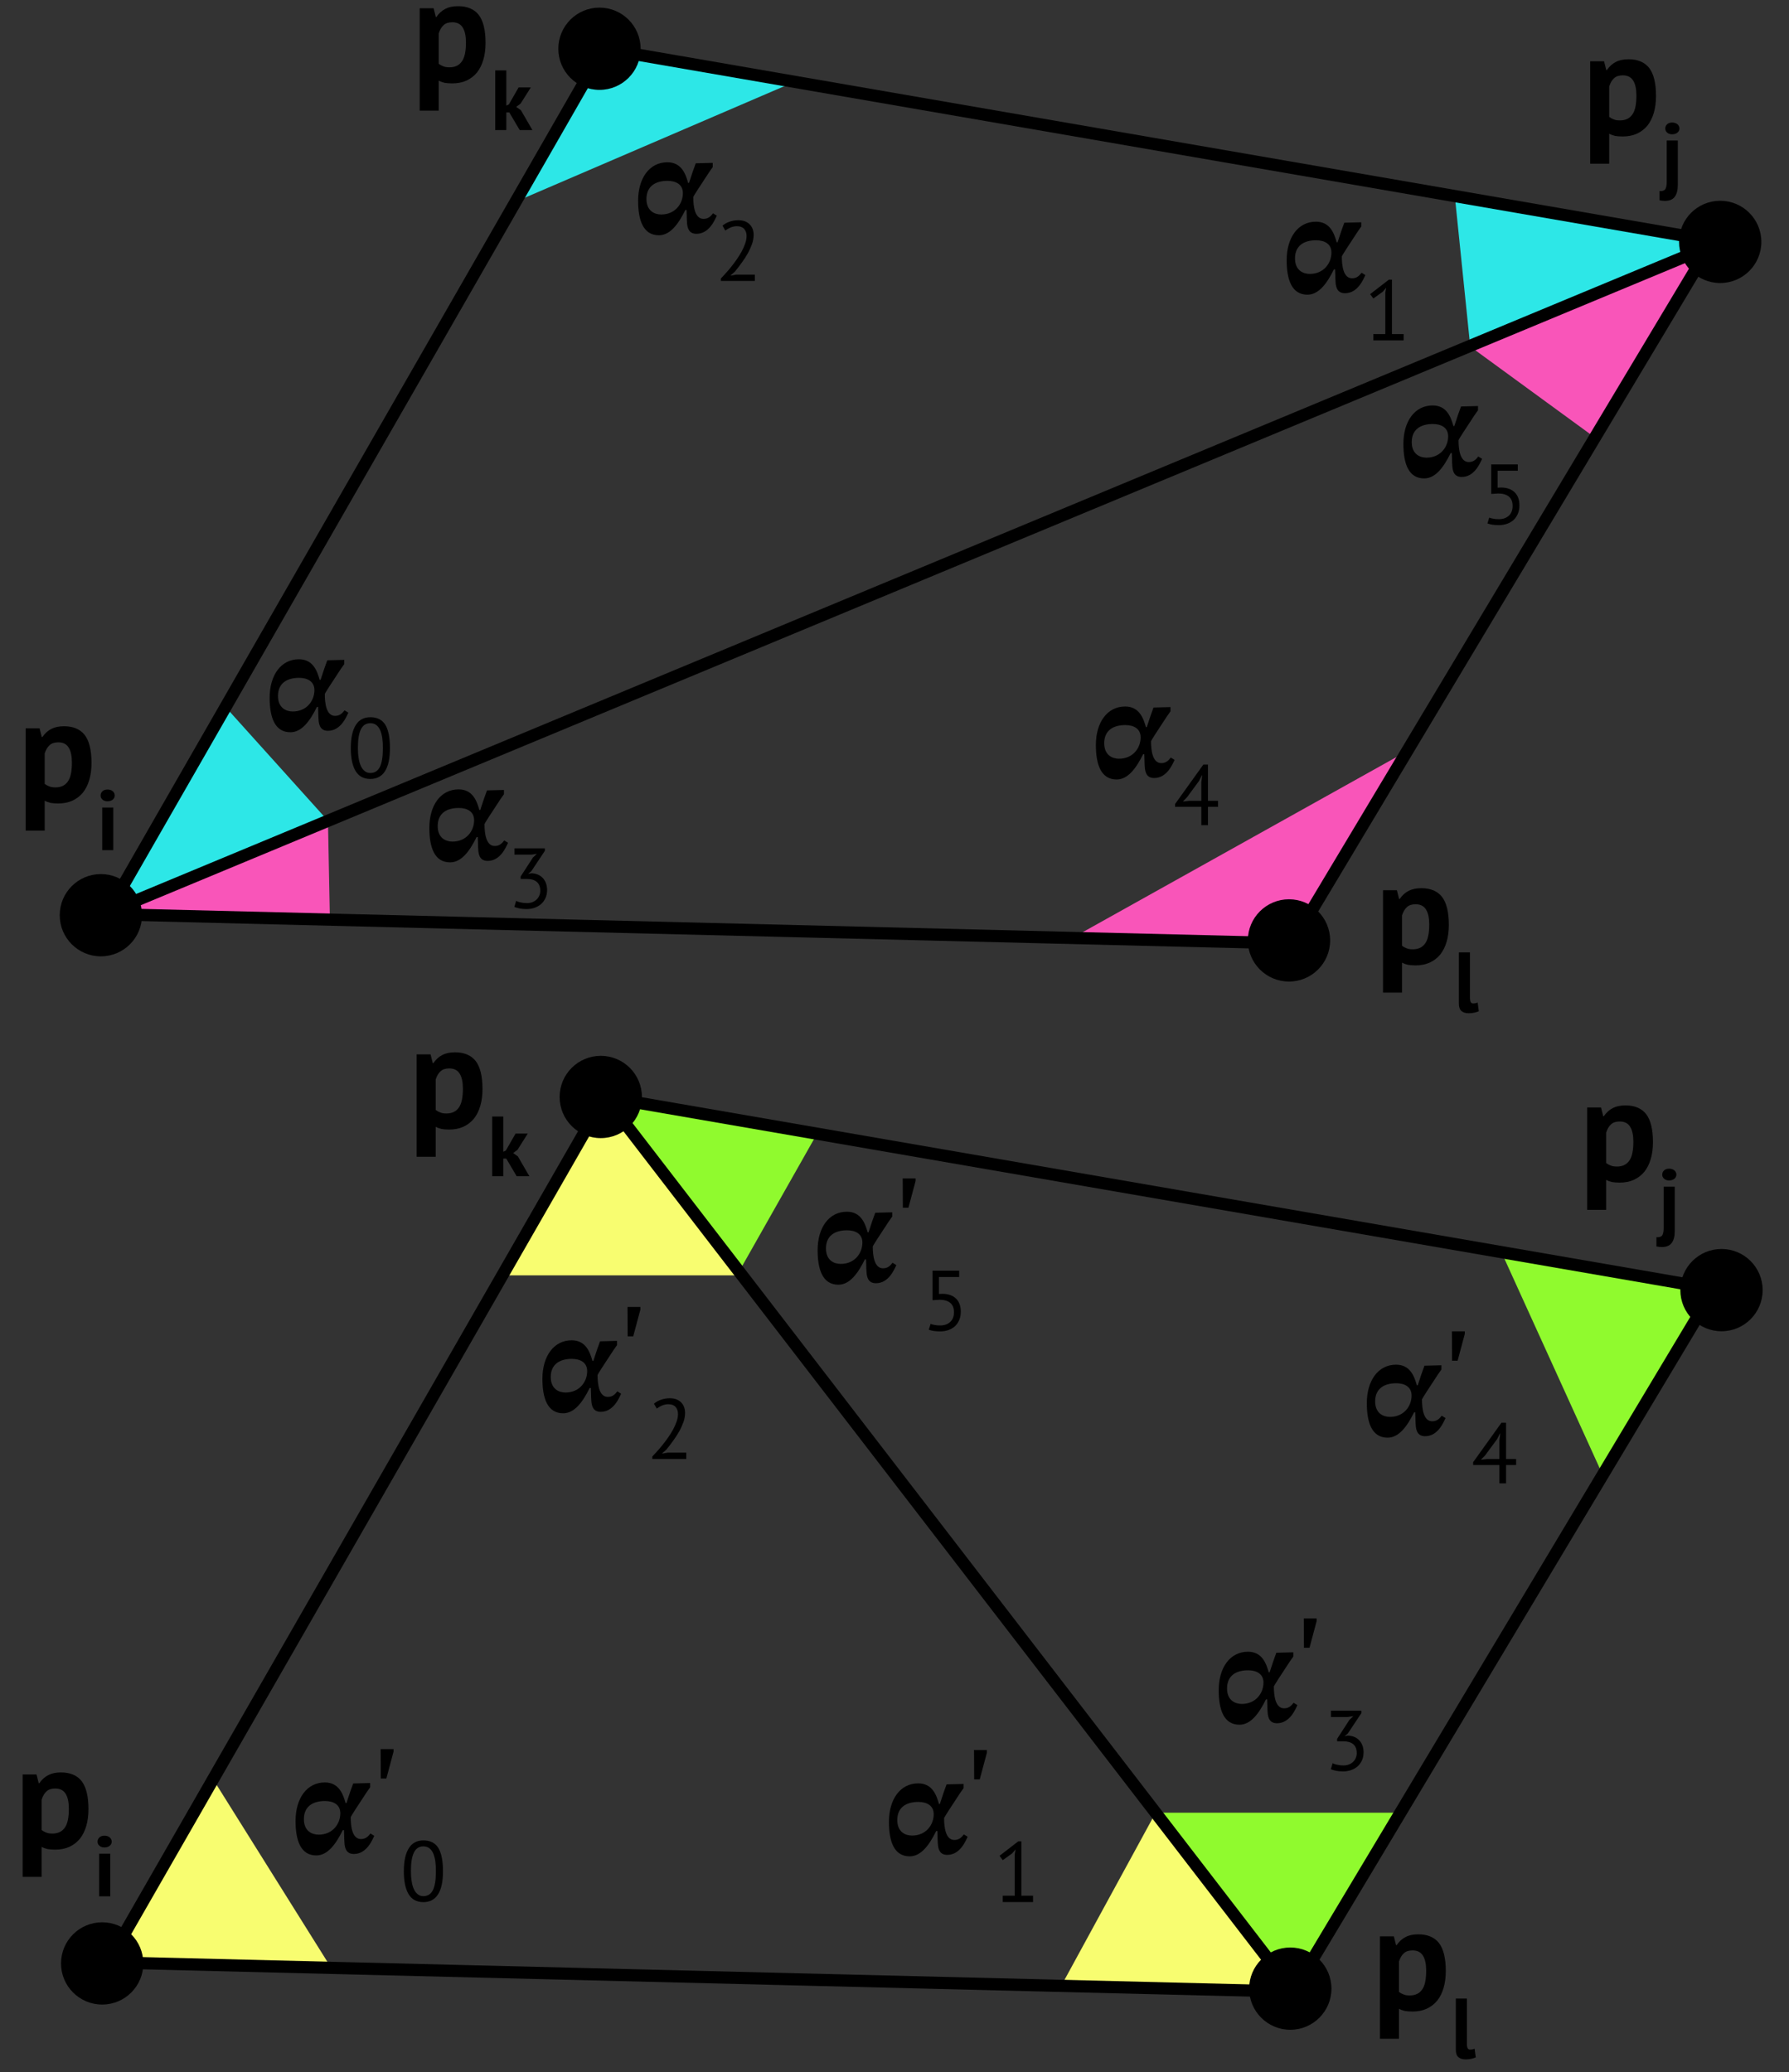 <?xml version="1.0" encoding="UTF-8" standalone="no"?>
<!DOCTYPE svg PUBLIC "-//W3C//DTD SVG 1.1//EN" "http://www.w3.org/Graphics/SVG/1.1/DTD/svg11.dtd">
<svg width="100%" height="100%" viewBox="0 0 587 680" version="1.1" xmlns="http://www.w3.org/2000/svg" xmlns:xlink="http://www.w3.org/1999/xlink" xml:space="preserve" xmlns:serif="http://www.serif.com/" style="fill-rule:evenodd;clip-rule:evenodd;stroke-miterlimit:10;">
    <rect x="0" y="0" width="587" height="680" fill="#333333" stroke="none"/>
    <rect id="Artboard9" x="-162" y="-175" width="2618" height="2846" style="fill:none;"/>
    <path d="M351.84,307.82L461.709,246.49L423.92,309.599L351.84,307.82Z" style="fill:rgb(249,85,185);"/>
    <path d="M562,79L482.204,113.579L523.32,143.597L562,79Z" style="fill:rgb(249,85,185);"/>
    <path d="M33.096,300.35L107.612,269.361L108.243,301.808L33.096,300.35Z" style="fill:rgb(249,85,185);"/>
    <path d="M198,16L260.685,26.849L169.202,66.176L198,16Z" style="fill:rgb(45,231,231);"/>
    <path d="M33.096,300.35L74.009,232.033L107.612,269.361L33.096,300.35Z" style="fill:rgb(45,231,231);"/>
    <path d="M33.523,644.35L69.919,583.904L108.67,645.808L33.523,644.35Z" style="fill:rgb(248,253,112);"/>
    <path d="M348.202,651.72L379.177,594.897L424.347,653.599L348.202,651.72Z" style="fill:rgb(248,253,112);"/>
    <path d="M379.177,594.897L459.497,594.897L424.347,653.599L379.177,594.897Z" style="fill:rgb(144,250,46);"/>
    <path d="M492.638,410.921L562.404,422.797L525.88,484.035L492.638,410.921Z" style="fill:rgb(144,250,46);"/>
    <path d="M198.427,360L268.194,371.876L242.502,417.278L198.427,360Z" style="fill:rgb(144,250,46);"/>
    <path d="M164.694,418.537L198.427,360L243.47,418.537L164.694,418.537Z" style="fill:rgb(248,253,112);"/>
    <path d="M561.352,80.664L482.204,111.674L477.349,64.349L561.352,80.664Z" style="fill:rgb(45,231,231);"/>
    <path d="M35,300L198,16L562,79L423.92,309.599L35,300Z" style="fill:none;stroke:black;stroke-width:4px;"/>
    <path d="M35.427,644L198.427,360L562.427,423L424.347,653.599L35.427,644Z" style="fill:none;stroke:black;stroke-width:4px;"/>
    <circle cx="196.696" cy="16" r="13.5"/>
    <circle cx="197.123" cy="360" r="13.5"/>
    <circle cx="33.096" cy="300.35" r="13.5"/>
    <circle cx="33.523" cy="644.35" r="13.5"/>
    <circle cx="422.939" cy="308.624" r="13.5"/>
    <circle cx="423.366" cy="652.624" r="13.5"/>
    <circle cx="564.425" cy="79.386" r="13.5"/>
    <circle cx="564.852" cy="423.386" r="13.5"/>
    <path d="M33.096,300.35L564.425,79.386" style="fill:none;stroke:black;stroke-width:4px;"/>
    <path d="M198.427,360L424.347,653.599" style="fill:none;stroke:black;stroke-width:4px;"/>
    <g transform="matrix(1,0,0,1,-17181,-11188.1)">
        <g transform="matrix(48,0,0,48,17267.7,11427.4)">
            <path d="M0.379,-0.337C0.362,-0.396 0.335,-0.478 0.237,-0.478C0.115,-0.478 0.037,-0.37 0.037,-0.215C0.037,-0.079 0.073,0.021 0.179,0.021C0.257,0.021 0.313,-0.057 0.36,-0.152L0.368,-0.152C0.37,-0.12 0.369,-0.094 0.371,-0.07C0.373,-0.02 0.389,0.011 0.436,0.011C0.524,0.011 0.562,-0.086 0.575,-0.113L0.549,-0.129C0.533,-0.108 0.516,-0.091 0.484,-0.091C0.424,-0.091 0.414,-0.178 0.414,-0.24C0.414,-0.245 0.459,-0.314 0.523,-0.411L0.547,-0.445L0.547,-0.474L0.431,-0.471C0.418,-0.436 0.405,-0.4 0.385,-0.337L0.379,-0.337ZM0.195,-0.121C0.15,-0.121 0.094,-0.145 0.094,-0.227C0.094,-0.314 0.155,-0.351 0.238,-0.351C0.295,-0.351 0.343,-0.327 0.343,-0.267C0.343,-0.194 0.29,-0.121 0.195,-0.121Z" style="fill-rule:nonzero;"/>
        </g>
        <g transform="matrix(27.984,0,0,27.984,17294.9,11443.4)">
            <path d="M0.043,-0.35C0.043,-0.47 0.063,-0.56 0.102,-0.621C0.14,-0.682 0.197,-0.712 0.272,-0.712C0.353,-0.712 0.411,-0.682 0.448,-0.623C0.484,-0.563 0.502,-0.472 0.502,-0.35C0.502,-0.23 0.483,-0.14 0.444,-0.079C0.405,-0.018 0.347,0.012 0.272,0.012C0.193,0.012 0.135,-0.02 0.098,-0.083C0.061,-0.146 0.043,-0.235 0.043,-0.35ZM0.126,-0.35C0.126,-0.307 0.129,-0.267 0.135,-0.232C0.14,-0.196 0.149,-0.165 0.161,-0.14C0.173,-0.114 0.188,-0.094 0.207,-0.08C0.225,-0.065 0.247,-0.058 0.272,-0.058C0.323,-0.058 0.36,-0.082 0.384,-0.129C0.407,-0.175 0.419,-0.249 0.419,-0.35C0.419,-0.393 0.417,-0.432 0.412,-0.468C0.407,-0.504 0.398,-0.535 0.387,-0.561C0.375,-0.587 0.36,-0.607 0.341,-0.621C0.322,-0.635 0.299,-0.642 0.272,-0.642C0.222,-0.642 0.185,-0.618 0.162,-0.571C0.138,-0.524 0.126,-0.45 0.126,-0.35Z" style="fill-rule:nonzero;"/>
        </g>
    </g>
    <g transform="matrix(1,0,0,1,-17172.5,-10819.5)">
        <g transform="matrix(48,0,0,48,17267.7,11427.4)">
            <path d="M0.379,-0.337C0.362,-0.396 0.335,-0.478 0.237,-0.478C0.115,-0.478 0.037,-0.37 0.037,-0.215C0.037,-0.079 0.073,0.021 0.179,0.021C0.257,0.021 0.313,-0.057 0.36,-0.152L0.368,-0.152C0.37,-0.12 0.369,-0.094 0.371,-0.07C0.373,-0.02 0.389,0.011 0.436,0.011C0.524,0.011 0.562,-0.086 0.575,-0.113L0.549,-0.129C0.533,-0.108 0.516,-0.091 0.484,-0.091C0.424,-0.091 0.414,-0.178 0.414,-0.24C0.414,-0.245 0.459,-0.314 0.523,-0.411L0.547,-0.445L0.547,-0.474L0.431,-0.471C0.418,-0.436 0.405,-0.4 0.385,-0.337L0.379,-0.337ZM0.195,-0.121C0.15,-0.121 0.094,-0.145 0.094,-0.227C0.094,-0.314 0.155,-0.351 0.238,-0.351C0.295,-0.351 0.343,-0.327 0.343,-0.267C0.343,-0.194 0.29,-0.121 0.195,-0.121Z" style="fill-rule:nonzero;"/>
        </g>
        <g transform="matrix(48,0,0,48,17294.9,11427.4)">
            <path d="M0.053,-0.505L0.091,-0.505L0.14,-0.688L0.14,-0.706L0.052,-0.706L0.053,-0.505Z" style="fill-rule:nonzero;"/>
        </g>
        <g transform="matrix(27.984,0,0,27.984,17303.8,11443.4)">
            <path d="M0.043,-0.35C0.043,-0.47 0.063,-0.56 0.102,-0.621C0.14,-0.682 0.197,-0.712 0.272,-0.712C0.353,-0.712 0.411,-0.682 0.448,-0.623C0.484,-0.563 0.502,-0.472 0.502,-0.35C0.502,-0.23 0.483,-0.14 0.444,-0.079C0.405,-0.018 0.347,0.012 0.272,0.012C0.193,0.012 0.135,-0.02 0.098,-0.083C0.061,-0.146 0.043,-0.235 0.043,-0.35ZM0.126,-0.35C0.126,-0.307 0.129,-0.267 0.135,-0.232C0.14,-0.196 0.149,-0.165 0.161,-0.14C0.173,-0.114 0.188,-0.094 0.207,-0.08C0.225,-0.065 0.247,-0.058 0.272,-0.058C0.323,-0.058 0.36,-0.082 0.384,-0.129C0.407,-0.175 0.419,-0.249 0.419,-0.35C0.419,-0.393 0.417,-0.432 0.412,-0.468C0.407,-0.504 0.398,-0.535 0.387,-0.561C0.375,-0.587 0.36,-0.607 0.341,-0.621C0.322,-0.635 0.299,-0.642 0.272,-0.642C0.222,-0.642 0.185,-0.618 0.162,-0.571C0.138,-0.524 0.126,-0.45 0.126,-0.35Z" style="fill-rule:nonzero;"/>
        </g>
    </g>
    <g transform="matrix(1,0,0,1,-17128.6,-11145.4)">
        <g transform="matrix(48,0,0,48,17267.7,11427.4)">
            <path d="M0.379,-0.337C0.362,-0.396 0.335,-0.478 0.237,-0.478C0.115,-0.478 0.037,-0.37 0.037,-0.215C0.037,-0.079 0.073,0.021 0.179,0.021C0.257,0.021 0.313,-0.057 0.36,-0.152L0.368,-0.152C0.37,-0.12 0.369,-0.094 0.371,-0.07C0.373,-0.02 0.389,0.011 0.436,0.011C0.524,0.011 0.562,-0.086 0.575,-0.113L0.549,-0.129C0.533,-0.108 0.516,-0.091 0.484,-0.091C0.424,-0.091 0.414,-0.178 0.414,-0.24C0.414,-0.245 0.459,-0.314 0.523,-0.411L0.547,-0.445L0.547,-0.474L0.431,-0.471C0.418,-0.436 0.405,-0.4 0.385,-0.337L0.379,-0.337ZM0.195,-0.121C0.15,-0.121 0.094,-0.145 0.094,-0.227C0.094,-0.314 0.155,-0.351 0.238,-0.351C0.295,-0.351 0.343,-0.327 0.343,-0.267C0.343,-0.194 0.29,-0.121 0.195,-0.121Z" style="fill-rule:nonzero;"/>
        </g>
        <g transform="matrix(27.984,0,0,27.984,17294.9,11443.4)">
            <path d="M0.234,-0.058C0.257,-0.058 0.278,-0.061 0.297,-0.068C0.316,-0.075 0.333,-0.085 0.347,-0.098C0.361,-0.111 0.372,-0.126 0.38,-0.144C0.388,-0.162 0.392,-0.182 0.392,-0.203C0.392,-0.25 0.378,-0.284 0.351,-0.307C0.323,-0.33 0.285,-0.341 0.236,-0.341L0.162,-0.341L0.162,-0.37L0.306,-0.592L0.352,-0.636L0.287,-0.626L0.089,-0.626L0.089,-0.7L0.446,-0.7L0.446,-0.671L0.287,-0.432L0.252,-0.403L0.252,-0.401L0.286,-0.408C0.313,-0.407 0.337,-0.403 0.36,-0.394C0.383,-0.385 0.402,-0.372 0.419,-0.355C0.436,-0.337 0.449,-0.317 0.458,-0.294C0.467,-0.27 0.472,-0.243 0.472,-0.213C0.472,-0.177 0.466,-0.145 0.453,-0.117C0.44,-0.089 0.423,-0.066 0.402,-0.047C0.38,-0.028 0.354,-0.013 0.325,-0.003C0.296,0.007 0.265,0.012 0.232,0.012C0.202,0.012 0.175,0.01 0.151,0.005C0.127,0 0.106,-0.006 0.088,-0.013L0.109,-0.084C0.124,-0.077 0.142,-0.07 0.164,-0.066C0.185,-0.061 0.208,-0.058 0.234,-0.058Z" style="fill-rule:nonzero;"/>
        </g>
    </g>
    <g transform="matrix(1,0,0,1,-16869.6,-10862.4)">
        <g transform="matrix(48,0,0,48,17267.7,11427.4)">
            <path d="M0.379,-0.337C0.362,-0.396 0.335,-0.478 0.237,-0.478C0.115,-0.478 0.037,-0.37 0.037,-0.215C0.037,-0.079 0.073,0.021 0.179,0.021C0.257,0.021 0.313,-0.057 0.36,-0.152L0.368,-0.152C0.37,-0.12 0.369,-0.094 0.371,-0.07C0.373,-0.02 0.389,0.011 0.436,0.011C0.524,0.011 0.562,-0.086 0.575,-0.113L0.549,-0.129C0.533,-0.108 0.516,-0.091 0.484,-0.091C0.424,-0.091 0.414,-0.178 0.414,-0.24C0.414,-0.245 0.459,-0.314 0.523,-0.411L0.547,-0.445L0.547,-0.474L0.431,-0.471C0.418,-0.436 0.405,-0.4 0.385,-0.337L0.379,-0.337ZM0.195,-0.121C0.15,-0.121 0.094,-0.145 0.094,-0.227C0.094,-0.314 0.155,-0.351 0.238,-0.351C0.295,-0.351 0.343,-0.327 0.343,-0.267C0.343,-0.194 0.29,-0.121 0.195,-0.121Z" style="fill-rule:nonzero;"/>
        </g>
        <g transform="matrix(48,0,0,48,17294.9,11427.4)">
            <path d="M0.053,-0.505L0.091,-0.505L0.14,-0.688L0.14,-0.706L0.052,-0.706L0.053,-0.505Z" style="fill-rule:nonzero;"/>
        </g>
        <g transform="matrix(27.984,0,0,27.984,17303.8,11443.4)">
            <path d="M0.234,-0.058C0.257,-0.058 0.278,-0.061 0.297,-0.068C0.316,-0.075 0.333,-0.085 0.347,-0.098C0.361,-0.111 0.372,-0.126 0.38,-0.144C0.388,-0.162 0.392,-0.182 0.392,-0.203C0.392,-0.25 0.378,-0.284 0.351,-0.307C0.323,-0.33 0.285,-0.341 0.236,-0.341L0.162,-0.341L0.162,-0.37L0.306,-0.592L0.352,-0.636L0.287,-0.626L0.089,-0.626L0.089,-0.7L0.446,-0.7L0.446,-0.671L0.287,-0.432L0.252,-0.403L0.252,-0.401L0.286,-0.408C0.313,-0.407 0.337,-0.403 0.36,-0.394C0.383,-0.385 0.402,-0.372 0.419,-0.355C0.436,-0.337 0.449,-0.317 0.458,-0.294C0.467,-0.27 0.472,-0.243 0.472,-0.213C0.472,-0.177 0.466,-0.145 0.453,-0.117C0.44,-0.089 0.423,-0.066 0.402,-0.047C0.38,-0.028 0.354,-0.013 0.325,-0.003C0.296,0.007 0.265,0.012 0.232,0.012C0.202,0.012 0.175,0.01 0.151,0.005C0.127,0 0.106,-0.006 0.088,-0.013L0.109,-0.084C0.124,-0.077 0.142,-0.07 0.164,-0.066C0.185,-0.061 0.208,-0.058 0.234,-0.058Z" style="fill-rule:nonzero;"/>
        </g>
    </g>
    <g transform="matrix(1,0,0,1,-16909.9,-11172.6)">
        <g transform="matrix(48,0,0,48,17267.7,11427.4)">
            <path d="M0.379,-0.337C0.362,-0.396 0.335,-0.478 0.237,-0.478C0.115,-0.478 0.037,-0.37 0.037,-0.215C0.037,-0.079 0.073,0.021 0.179,0.021C0.257,0.021 0.313,-0.057 0.36,-0.152L0.368,-0.152C0.37,-0.12 0.369,-0.094 0.371,-0.07C0.373,-0.02 0.389,0.011 0.436,0.011C0.524,0.011 0.562,-0.086 0.575,-0.113L0.549,-0.129C0.533,-0.108 0.516,-0.091 0.484,-0.091C0.424,-0.091 0.414,-0.178 0.414,-0.24C0.414,-0.245 0.459,-0.314 0.523,-0.411L0.547,-0.445L0.547,-0.474L0.431,-0.471C0.418,-0.436 0.405,-0.4 0.385,-0.337L0.379,-0.337ZM0.195,-0.121C0.15,-0.121 0.094,-0.145 0.094,-0.227C0.094,-0.314 0.155,-0.351 0.238,-0.351C0.295,-0.351 0.343,-0.327 0.343,-0.267C0.343,-0.194 0.29,-0.121 0.195,-0.121Z" style="fill-rule:nonzero;"/>
        </g>
        <g transform="matrix(27.984,0,0,27.984,17294.9,11443.4)">
            <path d="M0.524,-0.215L0.406,-0.215L0.406,-0L0.328,-0L0.328,-0.215L0.02,-0.215L0.02,-0.248L0.352,-0.711L0.406,-0.711L0.406,-0.285L0.524,-0.285L0.524,-0.215ZM0.328,-0.503L0.338,-0.585L0.335,-0.585L0.3,-0.517L0.159,-0.326L0.111,-0.277L0.181,-0.285L0.328,-0.285L0.328,-0.503Z" style="fill-rule:nonzero;"/>
        </g>
    </g>
    <g transform="matrix(1,0,0,1,-16821,-10956.6)">
        <g transform="matrix(48,0,0,48,17267.7,11427.4)">
            <path d="M0.379,-0.337C0.362,-0.396 0.335,-0.478 0.237,-0.478C0.115,-0.478 0.037,-0.37 0.037,-0.215C0.037,-0.079 0.073,0.021 0.179,0.021C0.257,0.021 0.313,-0.057 0.36,-0.152L0.368,-0.152C0.37,-0.12 0.369,-0.094 0.371,-0.07C0.373,-0.02 0.389,0.011 0.436,0.011C0.524,0.011 0.562,-0.086 0.575,-0.113L0.549,-0.129C0.533,-0.108 0.516,-0.091 0.484,-0.091C0.424,-0.091 0.414,-0.178 0.414,-0.24C0.414,-0.245 0.459,-0.314 0.523,-0.411L0.547,-0.445L0.547,-0.474L0.431,-0.471C0.418,-0.436 0.405,-0.4 0.385,-0.337L0.379,-0.337ZM0.195,-0.121C0.15,-0.121 0.094,-0.145 0.094,-0.227C0.094,-0.314 0.155,-0.351 0.238,-0.351C0.295,-0.351 0.343,-0.327 0.343,-0.267C0.343,-0.194 0.29,-0.121 0.195,-0.121Z" style="fill-rule:nonzero;"/>
        </g>
        <g transform="matrix(48,0,0,48,17294.9,11427.4)">
            <path d="M0.053,-0.505L0.091,-0.505L0.14,-0.688L0.14,-0.706L0.052,-0.706L0.053,-0.505Z" style="fill-rule:nonzero;"/>
        </g>
        <g transform="matrix(27.984,0,0,27.984,17303.8,11443.4)">
            <path d="M0.524,-0.215L0.406,-0.215L0.406,-0L0.328,-0L0.328,-0.215L0.02,-0.215L0.02,-0.248L0.352,-0.711L0.406,-0.711L0.406,-0.285L0.524,-0.285L0.524,-0.215ZM0.328,-0.503L0.338,-0.585L0.335,-0.585L0.3,-0.517L0.159,-0.326L0.111,-0.277L0.181,-0.285L0.328,-0.285L0.328,-0.503Z" style="fill-rule:nonzero;"/>
        </g>
    </g>
    <g transform="matrix(1,0,0,1,-16809,-11271.4)">
        <g transform="matrix(48,0,0,48,17267.7,11427.4)">
            <path d="M0.379,-0.337C0.362,-0.396 0.335,-0.478 0.237,-0.478C0.115,-0.478 0.037,-0.37 0.037,-0.215C0.037,-0.079 0.073,0.021 0.179,0.021C0.257,0.021 0.313,-0.057 0.36,-0.152L0.368,-0.152C0.37,-0.12 0.369,-0.094 0.371,-0.07C0.373,-0.02 0.389,0.011 0.436,0.011C0.524,0.011 0.562,-0.086 0.575,-0.113L0.549,-0.129C0.533,-0.108 0.516,-0.091 0.484,-0.091C0.424,-0.091 0.414,-0.178 0.414,-0.24C0.414,-0.245 0.459,-0.314 0.523,-0.411L0.547,-0.445L0.547,-0.474L0.431,-0.471C0.418,-0.436 0.405,-0.4 0.385,-0.337L0.379,-0.337ZM0.195,-0.121C0.15,-0.121 0.094,-0.145 0.094,-0.227C0.094,-0.314 0.155,-0.351 0.238,-0.351C0.295,-0.351 0.343,-0.327 0.343,-0.267C0.343,-0.194 0.29,-0.121 0.195,-0.121Z" style="fill-rule:nonzero;"/>
        </g>
        <g transform="matrix(27.984,0,0,27.984,17294.9,11443.4)">
            <path d="M0.213,-0.058C0.259,-0.058 0.297,-0.071 0.327,-0.098C0.357,-0.125 0.372,-0.163 0.372,-0.214C0.372,-0.263 0.357,-0.299 0.328,-0.323C0.298,-0.347 0.257,-0.359 0.205,-0.359L0.121,-0.354L0.121,-0.7L0.433,-0.7L0.433,-0.626L0.196,-0.626L0.196,-0.427L0.239,-0.429C0.305,-0.428 0.357,-0.41 0.395,-0.374C0.433,-0.338 0.452,-0.286 0.452,-0.219C0.452,-0.182 0.446,-0.149 0.433,-0.12C0.42,-0.091 0.403,-0.066 0.382,-0.047C0.36,-0.028 0.334,-0.013 0.305,-0.003C0.276,0.007 0.244,0.012 0.211,0.012C0.181,0.012 0.156,0.01 0.135,0.007C0.114,0.004 0.095,-0.001 0.077,-0.008L0.098,-0.076C0.113,-0.07 0.13,-0.066 0.148,-0.063C0.165,-0.059 0.187,-0.058 0.213,-0.058Z" style="fill-rule:nonzero;"/>
        </g>
    </g>
    <g transform="matrix(1,0,0,1,-17001.2,-11006.8)">
        <g transform="matrix(48,0,0,48,17267.7,11427.4)">
            <path d="M0.379,-0.337C0.362,-0.396 0.335,-0.478 0.237,-0.478C0.115,-0.478 0.037,-0.37 0.037,-0.215C0.037,-0.079 0.073,0.021 0.179,0.021C0.257,0.021 0.313,-0.057 0.36,-0.152L0.368,-0.152C0.37,-0.12 0.369,-0.094 0.371,-0.07C0.373,-0.02 0.389,0.011 0.436,0.011C0.524,0.011 0.562,-0.086 0.575,-0.113L0.549,-0.129C0.533,-0.108 0.516,-0.091 0.484,-0.091C0.424,-0.091 0.414,-0.178 0.414,-0.24C0.414,-0.245 0.459,-0.314 0.523,-0.411L0.547,-0.445L0.547,-0.474L0.431,-0.471C0.418,-0.436 0.405,-0.4 0.385,-0.337L0.379,-0.337ZM0.195,-0.121C0.15,-0.121 0.094,-0.145 0.094,-0.227C0.094,-0.314 0.155,-0.351 0.238,-0.351C0.295,-0.351 0.343,-0.327 0.343,-0.267C0.343,-0.194 0.29,-0.121 0.195,-0.121Z" style="fill-rule:nonzero;"/>
        </g>
        <g transform="matrix(48,0,0,48,17294.9,11427.4)">
            <path d="M0.053,-0.505L0.091,-0.505L0.14,-0.688L0.14,-0.706L0.052,-0.706L0.053,-0.505Z" style="fill-rule:nonzero;"/>
        </g>
        <g transform="matrix(27.984,0,0,27.984,17303.8,11443.4)">
            <path d="M0.213,-0.058C0.259,-0.058 0.297,-0.071 0.327,-0.098C0.357,-0.125 0.372,-0.163 0.372,-0.214C0.372,-0.263 0.357,-0.299 0.328,-0.323C0.298,-0.347 0.257,-0.359 0.205,-0.359L0.121,-0.354L0.121,-0.7L0.433,-0.7L0.433,-0.626L0.196,-0.626L0.196,-0.427L0.239,-0.429C0.305,-0.428 0.357,-0.41 0.395,-0.374C0.433,-0.338 0.452,-0.286 0.452,-0.219C0.452,-0.182 0.446,-0.149 0.433,-0.12C0.42,-0.091 0.403,-0.066 0.382,-0.047C0.36,-0.028 0.334,-0.013 0.305,-0.003C0.276,0.007 0.244,0.012 0.211,0.012C0.181,0.012 0.156,0.01 0.135,0.007C0.114,0.004 0.095,-0.001 0.077,-0.008L0.098,-0.076C0.113,-0.07 0.13,-0.066 0.148,-0.063C0.165,-0.059 0.187,-0.058 0.213,-0.058Z" style="fill-rule:nonzero;"/>
        </g>
    </g>
    <g transform="matrix(1,0,0,1,-16847.3,-11331.7)">
        <g transform="matrix(48,0,0,48,17267.7,11427.4)">
            <path d="M0.379,-0.337C0.362,-0.396 0.335,-0.478 0.237,-0.478C0.115,-0.478 0.037,-0.37 0.037,-0.215C0.037,-0.079 0.073,0.021 0.179,0.021C0.257,0.021 0.313,-0.057 0.36,-0.152L0.368,-0.152C0.37,-0.12 0.369,-0.094 0.371,-0.07C0.373,-0.02 0.389,0.011 0.436,0.011C0.524,0.011 0.562,-0.086 0.575,-0.113L0.549,-0.129C0.533,-0.108 0.516,-0.091 0.484,-0.091C0.424,-0.091 0.414,-0.178 0.414,-0.24C0.414,-0.245 0.459,-0.314 0.523,-0.411L0.547,-0.445L0.547,-0.474L0.431,-0.471C0.418,-0.436 0.405,-0.4 0.385,-0.337L0.379,-0.337ZM0.195,-0.121C0.15,-0.121 0.094,-0.145 0.094,-0.227C0.094,-0.314 0.155,-0.351 0.238,-0.351C0.295,-0.351 0.343,-0.327 0.343,-0.267C0.343,-0.194 0.29,-0.121 0.195,-0.121Z" style="fill-rule:nonzero;"/>
        </g>
        <g transform="matrix(27.984,0,0,27.984,17294.9,11443.4)">
            <path d="M0.108,-0.074L0.248,-0.074L0.248,-0.558L0.258,-0.617L0.218,-0.57L0.108,-0.491L0.07,-0.542L0.29,-0.712L0.326,-0.712L0.326,-0.074L0.463,-0.074L0.463,-0L0.108,-0L0.108,-0.074Z" style="fill-rule:nonzero;"/>
        </g>
    </g>
    <g transform="matrix(1,0,0,1,-16977.8,-10819.2)">
        <g transform="matrix(48,0,0,48,17267.7,11427.4)">
            <path d="M0.379,-0.337C0.362,-0.396 0.335,-0.478 0.237,-0.478C0.115,-0.478 0.037,-0.37 0.037,-0.215C0.037,-0.079 0.073,0.021 0.179,0.021C0.257,0.021 0.313,-0.057 0.36,-0.152L0.368,-0.152C0.37,-0.12 0.369,-0.094 0.371,-0.07C0.373,-0.02 0.389,0.011 0.436,0.011C0.524,0.011 0.562,-0.086 0.575,-0.113L0.549,-0.129C0.533,-0.108 0.516,-0.091 0.484,-0.091C0.424,-0.091 0.414,-0.178 0.414,-0.24C0.414,-0.245 0.459,-0.314 0.523,-0.411L0.547,-0.445L0.547,-0.474L0.431,-0.471C0.418,-0.436 0.405,-0.4 0.385,-0.337L0.379,-0.337ZM0.195,-0.121C0.15,-0.121 0.094,-0.145 0.094,-0.227C0.094,-0.314 0.155,-0.351 0.238,-0.351C0.295,-0.351 0.343,-0.327 0.343,-0.267C0.343,-0.194 0.29,-0.121 0.195,-0.121Z" style="fill-rule:nonzero;"/>
        </g>
        <g transform="matrix(48,0,0,48,17294.9,11427.4)">
            <path d="M0.053,-0.505L0.091,-0.505L0.14,-0.688L0.14,-0.706L0.052,-0.706L0.053,-0.505Z" style="fill-rule:nonzero;"/>
        </g>
        <g transform="matrix(27.984,0,0,27.984,17303.8,11443.4)">
            <path d="M0.108,-0.074L0.248,-0.074L0.248,-0.558L0.258,-0.617L0.218,-0.57L0.108,-0.491L0.07,-0.542L0.29,-0.712L0.326,-0.712L0.326,-0.074L0.463,-0.074L0.463,-0L0.108,-0L0.108,-0.074Z" style="fill-rule:nonzero;"/>
        </g>
    </g>
    <g transform="matrix(1,0,0,1,-17060.1,-11351.2)">
        <g transform="matrix(48,0,0,48,17267.7,11427.4)">
            <path d="M0.379,-0.337C0.362,-0.396 0.335,-0.478 0.237,-0.478C0.115,-0.478 0.037,-0.37 0.037,-0.215C0.037,-0.079 0.073,0.021 0.179,0.021C0.257,0.021 0.313,-0.057 0.36,-0.152L0.368,-0.152C0.37,-0.12 0.369,-0.094 0.371,-0.07C0.373,-0.02 0.389,0.011 0.436,0.011C0.524,0.011 0.562,-0.086 0.575,-0.113L0.549,-0.129C0.533,-0.108 0.516,-0.091 0.484,-0.091C0.424,-0.091 0.414,-0.178 0.414,-0.24C0.414,-0.245 0.459,-0.314 0.523,-0.411L0.547,-0.445L0.547,-0.474L0.431,-0.471C0.418,-0.436 0.405,-0.4 0.385,-0.337L0.379,-0.337ZM0.195,-0.121C0.15,-0.121 0.094,-0.145 0.094,-0.227C0.094,-0.314 0.155,-0.351 0.238,-0.351C0.295,-0.351 0.343,-0.327 0.343,-0.267C0.343,-0.194 0.29,-0.121 0.195,-0.121Z" style="fill-rule:nonzero;"/>
        </g>
        <g transform="matrix(27.984,0,0,27.984,17294.9,11443.4)">
            <path d="M0.446,-0.541C0.446,-0.506 0.44,-0.47 0.427,-0.433C0.413,-0.396 0.397,-0.358 0.376,-0.321C0.355,-0.284 0.331,-0.247 0.305,-0.212C0.279,-0.176 0.253,-0.142 0.227,-0.11L0.178,-0.067L0.178,-0.063L0.242,-0.074L0.46,-0.074L0.46,-0L0.062,-0L0.062,-0.029C0.077,-0.044 0.094,-0.063 0.115,-0.086C0.136,-0.109 0.157,-0.134 0.18,-0.162C0.202,-0.189 0.224,-0.219 0.246,-0.25C0.267,-0.28 0.287,-0.312 0.305,-0.344C0.322,-0.376 0.336,-0.408 0.347,-0.439C0.358,-0.47 0.363,-0.5 0.363,-0.528C0.363,-0.561 0.354,-0.588 0.335,-0.61C0.316,-0.631 0.288,-0.642 0.25,-0.642C0.225,-0.642 0.2,-0.637 0.176,-0.627C0.152,-0.616 0.131,-0.604 0.114,-0.591L0.081,-0.648C0.104,-0.668 0.132,-0.684 0.164,-0.695C0.196,-0.706 0.23,-0.712 0.267,-0.712C0.296,-0.712 0.321,-0.708 0.343,-0.7C0.365,-0.691 0.384,-0.679 0.399,-0.664C0.414,-0.649 0.426,-0.631 0.434,-0.61C0.442,-0.588 0.446,-0.566 0.446,-0.541Z" style="fill-rule:nonzero;"/>
        </g>
    </g>
    <g transform="matrix(1,0,0,1,-17091.5,-10964.6)">
        <g transform="matrix(48,0,0,48,17267.7,11427.4)">
            <path d="M0.379,-0.337C0.362,-0.396 0.335,-0.478 0.237,-0.478C0.115,-0.478 0.037,-0.37 0.037,-0.215C0.037,-0.079 0.073,0.021 0.179,0.021C0.257,0.021 0.313,-0.057 0.36,-0.152L0.368,-0.152C0.37,-0.12 0.369,-0.094 0.371,-0.07C0.373,-0.02 0.389,0.011 0.436,0.011C0.524,0.011 0.562,-0.086 0.575,-0.113L0.549,-0.129C0.533,-0.108 0.516,-0.091 0.484,-0.091C0.424,-0.091 0.414,-0.178 0.414,-0.24C0.414,-0.245 0.459,-0.314 0.523,-0.411L0.547,-0.445L0.547,-0.474L0.431,-0.471C0.418,-0.436 0.405,-0.4 0.385,-0.337L0.379,-0.337ZM0.195,-0.121C0.15,-0.121 0.094,-0.145 0.094,-0.227C0.094,-0.314 0.155,-0.351 0.238,-0.351C0.295,-0.351 0.343,-0.327 0.343,-0.267C0.343,-0.194 0.29,-0.121 0.195,-0.121Z" style="fill-rule:nonzero;"/>
        </g>
        <g transform="matrix(48,0,0,48,17294.9,11427.4)">
            <path d="M0.053,-0.505L0.091,-0.505L0.14,-0.688L0.14,-0.706L0.052,-0.706L0.053,-0.505Z" style="fill-rule:nonzero;"/>
        </g>
        <g transform="matrix(27.984,0,0,27.984,17303.8,11443.4)">
            <path d="M0.446,-0.541C0.446,-0.506 0.44,-0.47 0.427,-0.433C0.413,-0.396 0.397,-0.358 0.376,-0.321C0.355,-0.284 0.331,-0.247 0.305,-0.212C0.279,-0.176 0.253,-0.142 0.227,-0.11L0.178,-0.067L0.178,-0.063L0.242,-0.074L0.46,-0.074L0.46,-0L0.062,-0L0.062,-0.029C0.077,-0.044 0.094,-0.063 0.115,-0.086C0.136,-0.109 0.157,-0.134 0.18,-0.162C0.202,-0.189 0.224,-0.219 0.246,-0.25C0.267,-0.28 0.287,-0.312 0.305,-0.344C0.322,-0.376 0.336,-0.408 0.347,-0.439C0.358,-0.47 0.363,-0.5 0.363,-0.528C0.363,-0.561 0.354,-0.588 0.335,-0.61C0.316,-0.631 0.288,-0.642 0.25,-0.642C0.225,-0.642 0.2,-0.637 0.176,-0.627C0.152,-0.616 0.131,-0.604 0.114,-0.591L0.081,-0.648C0.104,-0.668 0.132,-0.684 0.164,-0.695C0.196,-0.706 0.23,-0.712 0.267,-0.712C0.296,-0.712 0.321,-0.708 0.343,-0.7C0.365,-0.691 0.384,-0.679 0.399,-0.664C0.414,-0.649 0.426,-0.631 0.434,-0.61C0.442,-0.588 0.446,-0.566 0.446,-0.541Z" style="fill-rule:nonzero;"/>
        </g>
    </g>
    <g transform="matrix(1,0,0,1,-362.814,-1690.87)">
        <g transform="matrix(48,0,0,48,368.503,1953.88)">
            <path d="M0.057,-0.5L0.152,-0.5L0.167,-0.44L0.171,-0.44C0.188,-0.465 0.209,-0.484 0.233,-0.496C0.256,-0.508 0.285,-0.514 0.319,-0.514C0.382,-0.514 0.429,-0.494 0.46,-0.455C0.491,-0.415 0.507,-0.351 0.507,-0.263C0.507,-0.22 0.502,-0.182 0.492,-0.148C0.482,-0.113 0.467,-0.084 0.448,-0.06C0.428,-0.036 0.404,-0.018 0.376,-0.005C0.347,0.008 0.315,0.014 0.278,0.014C0.257,0.014 0.24,0.012 0.227,0.01C0.214,0.007 0.2,0.002 0.187,-0.005L0.187,0.2L0.057,0.2L0.057,-0.5ZM0.28,-0.404C0.255,-0.404 0.235,-0.398 0.221,-0.385C0.206,-0.372 0.195,-0.353 0.187,-0.328L0.187,-0.12C0.196,-0.113 0.207,-0.107 0.218,-0.103C0.229,-0.098 0.243,-0.096 0.261,-0.096C0.298,-0.096 0.326,-0.109 0.345,-0.136C0.364,-0.162 0.373,-0.205 0.373,-0.266C0.373,-0.31 0.366,-0.344 0.351,-0.368C0.336,-0.392 0.313,-0.404 0.28,-0.404Z" style="fill-rule:nonzero;"/>
        </g>
        <g transform="matrix(27.984,0,0,27.984,394.423,1969.87)">
            <path d="M0.069,-0.5L0.199,-0.5L0.199,-0L0.069,-0L0.069,-0.5ZM0.05,-0.641C0.05,-0.66 0.057,-0.677 0.072,-0.691C0.086,-0.704 0.106,-0.711 0.131,-0.711C0.156,-0.711 0.177,-0.704 0.193,-0.691C0.208,-0.677 0.216,-0.66 0.216,-0.641C0.216,-0.622 0.208,-0.606 0.193,-0.593C0.177,-0.58 0.156,-0.573 0.131,-0.573C0.106,-0.573 0.086,-0.58 0.072,-0.593C0.057,-0.606 0.05,-0.622 0.05,-0.641Z" style="fill-rule:nonzero;"/>
        </g>
    </g>
    <g transform="matrix(1,0,0,1,-363.814,-1347.54)">
        <g transform="matrix(48,0,0,48,368.503,1953.88)">
            <path d="M0.057,-0.5L0.152,-0.5L0.167,-0.44L0.171,-0.44C0.188,-0.465 0.209,-0.484 0.233,-0.496C0.256,-0.508 0.285,-0.514 0.319,-0.514C0.382,-0.514 0.429,-0.494 0.46,-0.455C0.491,-0.415 0.507,-0.351 0.507,-0.263C0.507,-0.22 0.502,-0.182 0.492,-0.148C0.482,-0.113 0.467,-0.084 0.448,-0.06C0.428,-0.036 0.404,-0.018 0.376,-0.005C0.347,0.008 0.315,0.014 0.278,0.014C0.257,0.014 0.24,0.012 0.227,0.01C0.214,0.007 0.2,0.002 0.187,-0.005L0.187,0.2L0.057,0.2L0.057,-0.5ZM0.28,-0.404C0.255,-0.404 0.235,-0.398 0.221,-0.385C0.206,-0.372 0.195,-0.353 0.187,-0.328L0.187,-0.12C0.196,-0.113 0.207,-0.107 0.218,-0.103C0.229,-0.098 0.243,-0.096 0.261,-0.096C0.298,-0.096 0.326,-0.109 0.345,-0.136C0.364,-0.162 0.373,-0.205 0.373,-0.266C0.373,-0.31 0.366,-0.344 0.351,-0.368C0.336,-0.392 0.313,-0.404 0.28,-0.404Z" style="fill-rule:nonzero;"/>
        </g>
        <g transform="matrix(27.984,0,0,27.984,394.423,1969.87)">
            <path d="M0.069,-0.5L0.199,-0.5L0.199,-0L0.069,-0L0.069,-0.5ZM0.05,-0.641C0.05,-0.66 0.057,-0.677 0.072,-0.691C0.086,-0.704 0.106,-0.711 0.131,-0.711C0.156,-0.711 0.177,-0.704 0.193,-0.691C0.208,-0.677 0.216,-0.66 0.216,-0.641C0.216,-0.622 0.208,-0.606 0.193,-0.593C0.177,-0.58 0.156,-0.573 0.131,-0.573C0.106,-0.573 0.086,-0.58 0.072,-0.593C0.057,-0.606 0.05,-0.622 0.05,-0.641Z" style="fill-rule:nonzero;"/>
        </g>
    </g>
    <g transform="matrix(1,0,0,1,150.524,-1909.76)">
        <g transform="matrix(48,0,0,48,368.503,1953.88)">
            <path d="M0.057,-0.5L0.152,-0.5L0.167,-0.44L0.171,-0.44C0.188,-0.465 0.209,-0.484 0.233,-0.496C0.256,-0.508 0.285,-0.514 0.319,-0.514C0.382,-0.514 0.429,-0.494 0.46,-0.455C0.491,-0.415 0.507,-0.351 0.507,-0.263C0.507,-0.22 0.502,-0.182 0.492,-0.148C0.482,-0.113 0.467,-0.084 0.448,-0.06C0.428,-0.036 0.404,-0.018 0.376,-0.005C0.347,0.008 0.315,0.014 0.278,0.014C0.257,0.014 0.24,0.012 0.227,0.01C0.214,0.007 0.2,0.002 0.187,-0.005L0.187,0.2L0.057,0.2L0.057,-0.5ZM0.28,-0.404C0.255,-0.404 0.235,-0.398 0.221,-0.385C0.206,-0.372 0.195,-0.353 0.187,-0.328L0.187,-0.12C0.196,-0.113 0.207,-0.107 0.218,-0.103C0.229,-0.098 0.243,-0.096 0.261,-0.096C0.298,-0.096 0.326,-0.109 0.345,-0.136C0.364,-0.162 0.373,-0.205 0.373,-0.266C0.373,-0.31 0.366,-0.344 0.351,-0.368C0.336,-0.392 0.313,-0.404 0.28,-0.404Z" style="fill-rule:nonzero;"/>
        </g>
        <g transform="matrix(27.984,0,0,27.984,394.423,1969.87)">
            <path d="M0.069,-0.5L0.199,-0.5L0.199,0.021C0.199,0.082 0.187,0.128 0.163,0.16C0.139,0.192 0.101,0.208 0.048,0.208C0.028,0.208 0.007,0.206 -0.016,0.201L-0.016,0.092L-0.003,0.093C0.027,0.093 0.047,0.083 0.056,0.064C0.065,0.045 0.069,0.018 0.069,-0.016L0.069,-0.5ZM0.052,-0.641C0.052,-0.66 0.059,-0.677 0.074,-0.691C0.088,-0.704 0.108,-0.711 0.133,-0.711C0.158,-0.711 0.179,-0.704 0.195,-0.691C0.21,-0.677 0.218,-0.66 0.218,-0.641C0.218,-0.622 0.21,-0.606 0.195,-0.593C0.179,-0.58 0.158,-0.573 0.133,-0.573C0.108,-0.573 0.088,-0.58 0.074,-0.593C0.059,-0.606 0.052,-0.622 0.052,-0.641Z" style="fill-rule:nonzero;"/>
        </g>
    </g>
    <g transform="matrix(1,0,0,1,149.524,-1566.44)">
        <g transform="matrix(48,0,0,48,368.503,1953.88)">
            <path d="M0.057,-0.5L0.152,-0.5L0.167,-0.44L0.171,-0.44C0.188,-0.465 0.209,-0.484 0.233,-0.496C0.256,-0.508 0.285,-0.514 0.319,-0.514C0.382,-0.514 0.429,-0.494 0.46,-0.455C0.491,-0.415 0.507,-0.351 0.507,-0.263C0.507,-0.22 0.502,-0.182 0.492,-0.148C0.482,-0.113 0.467,-0.084 0.448,-0.06C0.428,-0.036 0.404,-0.018 0.376,-0.005C0.347,0.008 0.315,0.014 0.278,0.014C0.257,0.014 0.24,0.012 0.227,0.01C0.214,0.007 0.2,0.002 0.187,-0.005L0.187,0.2L0.057,0.2L0.057,-0.5ZM0.28,-0.404C0.255,-0.404 0.235,-0.398 0.221,-0.385C0.206,-0.372 0.195,-0.353 0.187,-0.328L0.187,-0.12C0.196,-0.113 0.207,-0.107 0.218,-0.103C0.229,-0.098 0.243,-0.096 0.261,-0.096C0.298,-0.096 0.326,-0.109 0.345,-0.136C0.364,-0.162 0.373,-0.205 0.373,-0.266C0.373,-0.31 0.366,-0.344 0.351,-0.368C0.336,-0.392 0.313,-0.404 0.28,-0.404Z" style="fill-rule:nonzero;"/>
        </g>
        <g transform="matrix(27.984,0,0,27.984,394.423,1969.87)">
            <path d="M0.069,-0.5L0.199,-0.5L0.199,0.021C0.199,0.082 0.187,0.128 0.163,0.16C0.139,0.192 0.101,0.208 0.048,0.208C0.028,0.208 0.007,0.206 -0.016,0.201L-0.016,0.092L-0.003,0.093C0.027,0.093 0.047,0.083 0.056,0.064C0.065,0.045 0.069,0.018 0.069,-0.016L0.069,-0.5ZM0.052,-0.641C0.052,-0.66 0.059,-0.677 0.074,-0.691C0.088,-0.704 0.108,-0.711 0.133,-0.711C0.158,-0.711 0.179,-0.704 0.195,-0.691C0.21,-0.677 0.218,-0.66 0.218,-0.641C0.218,-0.622 0.21,-0.606 0.195,-0.593C0.179,-0.58 0.158,-0.573 0.133,-0.573C0.108,-0.573 0.088,-0.58 0.074,-0.593C0.059,-0.606 0.052,-0.622 0.052,-0.641Z" style="fill-rule:nonzero;"/>
        </g>
    </g>
    <g transform="matrix(1,0,0,1,-233.524,-1927.18)">
        <g transform="matrix(48,0,0,48,368.503,1953.88)">
            <path d="M0.057,-0.5L0.152,-0.5L0.167,-0.44L0.171,-0.44C0.188,-0.465 0.209,-0.484 0.233,-0.496C0.256,-0.508 0.285,-0.514 0.319,-0.514C0.382,-0.514 0.429,-0.494 0.46,-0.455C0.491,-0.415 0.507,-0.351 0.507,-0.263C0.507,-0.22 0.502,-0.182 0.492,-0.148C0.482,-0.113 0.467,-0.084 0.448,-0.06C0.428,-0.036 0.404,-0.018 0.376,-0.005C0.347,0.008 0.315,0.014 0.278,0.014C0.257,0.014 0.24,0.012 0.227,0.01C0.214,0.007 0.2,0.002 0.187,-0.005L0.187,0.2L0.057,0.2L0.057,-0.5ZM0.28,-0.404C0.255,-0.404 0.235,-0.398 0.221,-0.385C0.206,-0.372 0.195,-0.353 0.187,-0.328L0.187,-0.12C0.196,-0.113 0.207,-0.107 0.218,-0.103C0.229,-0.098 0.243,-0.096 0.261,-0.096C0.298,-0.096 0.326,-0.109 0.345,-0.136C0.364,-0.162 0.373,-0.205 0.373,-0.266C0.373,-0.31 0.366,-0.344 0.351,-0.368C0.336,-0.392 0.313,-0.404 0.28,-0.404Z" style="fill-rule:nonzero;"/>
        </g>
        <g transform="matrix(27.984,0,0,27.984,394.423,1969.87)">
            <path d="M0.222,-0.207L0.187,-0.207L0.187,-0L0.057,-0L0.057,-0.7L0.187,-0.7L0.187,-0.287L0.217,-0.301L0.331,-0.5L0.474,-0.5L0.354,-0.31L0.303,-0.272L0.358,-0.233L0.493,-0L0.344,-0L0.222,-0.207Z" style="fill-rule:nonzero;"/>
        </g>
    </g>
    <g transform="matrix(1,0,0,1,-234.524,-1583.86)">
        <g transform="matrix(48,0,0,48,368.503,1953.88)">
            <path d="M0.057,-0.5L0.152,-0.5L0.167,-0.44L0.171,-0.44C0.188,-0.465 0.209,-0.484 0.233,-0.496C0.256,-0.508 0.285,-0.514 0.319,-0.514C0.382,-0.514 0.429,-0.494 0.46,-0.455C0.491,-0.415 0.507,-0.351 0.507,-0.263C0.507,-0.22 0.502,-0.182 0.492,-0.148C0.482,-0.113 0.467,-0.084 0.448,-0.06C0.428,-0.036 0.404,-0.018 0.376,-0.005C0.347,0.008 0.315,0.014 0.278,0.014C0.257,0.014 0.24,0.012 0.227,0.01C0.214,0.007 0.2,0.002 0.187,-0.005L0.187,0.2L0.057,0.2L0.057,-0.5ZM0.28,-0.404C0.255,-0.404 0.235,-0.398 0.221,-0.385C0.206,-0.372 0.195,-0.353 0.187,-0.328L0.187,-0.12C0.196,-0.113 0.207,-0.107 0.218,-0.103C0.229,-0.098 0.243,-0.096 0.261,-0.096C0.298,-0.096 0.326,-0.109 0.345,-0.136C0.364,-0.162 0.373,-0.205 0.373,-0.266C0.373,-0.31 0.366,-0.344 0.351,-0.368C0.336,-0.392 0.313,-0.404 0.28,-0.404Z" style="fill-rule:nonzero;"/>
        </g>
        <g transform="matrix(27.984,0,0,27.984,394.423,1969.87)">
            <path d="M0.222,-0.207L0.187,-0.207L0.187,-0L0.057,-0L0.057,-0.7L0.187,-0.7L0.187,-0.287L0.217,-0.301L0.331,-0.5L0.474,-0.5L0.354,-0.31L0.303,-0.272L0.358,-0.233L0.493,-0L0.344,-0L0.222,-0.207Z" style="fill-rule:nonzero;"/>
        </g>
    </g>
    <g transform="matrix(1,0,0,1,82.548,-1637.73)">
        <g transform="matrix(48,0,0,48,368.503,1953.88)">
            <path d="M0.057,-0.5L0.152,-0.5L0.167,-0.44L0.171,-0.44C0.188,-0.465 0.209,-0.484 0.233,-0.496C0.256,-0.508 0.285,-0.514 0.319,-0.514C0.382,-0.514 0.429,-0.494 0.46,-0.455C0.491,-0.415 0.507,-0.351 0.507,-0.263C0.507,-0.22 0.502,-0.182 0.492,-0.148C0.482,-0.113 0.467,-0.084 0.448,-0.06C0.428,-0.036 0.404,-0.018 0.376,-0.005C0.347,0.008 0.315,0.014 0.278,0.014C0.257,0.014 0.24,0.012 0.227,0.01C0.214,0.007 0.2,0.002 0.187,-0.005L0.187,0.2L0.057,0.2L0.057,-0.5ZM0.28,-0.404C0.255,-0.404 0.235,-0.398 0.221,-0.385C0.206,-0.372 0.195,-0.353 0.187,-0.328L0.187,-0.12C0.196,-0.113 0.207,-0.107 0.218,-0.103C0.229,-0.098 0.243,-0.096 0.261,-0.096C0.298,-0.096 0.326,-0.109 0.345,-0.136C0.364,-0.162 0.373,-0.205 0.373,-0.266C0.373,-0.31 0.366,-0.344 0.351,-0.368C0.336,-0.392 0.313,-0.404 0.28,-0.404Z" style="fill-rule:nonzero;"/>
        </g>
        <g transform="matrix(27.984,0,0,27.984,394.423,1969.87)">
            <path d="M0.191,-0.168C0.191,-0.145 0.194,-0.128 0.2,-0.117C0.206,-0.106 0.216,-0.101 0.229,-0.101C0.237,-0.101 0.245,-0.102 0.253,-0.103C0.26,-0.104 0.27,-0.107 0.281,-0.112L0.295,-0.01C0.284,-0.005 0.268,0.001 0.246,0.006C0.224,0.011 0.201,0.014 0.178,0.014C0.14,0.014 0.111,0.005 0.091,-0.013C0.071,-0.03 0.061,-0.059 0.061,-0.1L0.061,-0.7L0.191,-0.7L0.191,-0.168Z" style="fill-rule:nonzero;"/>
        </g>
    </g>
    <g transform="matrix(1,0,0,1,81.548,-1294.41)">
        <g transform="matrix(48,0,0,48,368.503,1953.88)">
            <path d="M0.057,-0.5L0.152,-0.5L0.167,-0.44L0.171,-0.44C0.188,-0.465 0.209,-0.484 0.233,-0.496C0.256,-0.508 0.285,-0.514 0.319,-0.514C0.382,-0.514 0.429,-0.494 0.46,-0.455C0.491,-0.415 0.507,-0.351 0.507,-0.263C0.507,-0.22 0.502,-0.182 0.492,-0.148C0.482,-0.113 0.467,-0.084 0.448,-0.06C0.428,-0.036 0.404,-0.018 0.376,-0.005C0.347,0.008 0.315,0.014 0.278,0.014C0.257,0.014 0.24,0.012 0.227,0.01C0.214,0.007 0.2,0.002 0.187,-0.005L0.187,0.2L0.057,0.2L0.057,-0.5ZM0.28,-0.404C0.255,-0.404 0.235,-0.398 0.221,-0.385C0.206,-0.372 0.195,-0.353 0.187,-0.328L0.187,-0.12C0.196,-0.113 0.207,-0.107 0.218,-0.103C0.229,-0.098 0.243,-0.096 0.261,-0.096C0.298,-0.096 0.326,-0.109 0.345,-0.136C0.364,-0.162 0.373,-0.205 0.373,-0.266C0.373,-0.31 0.366,-0.344 0.351,-0.368C0.336,-0.392 0.313,-0.404 0.28,-0.404Z" style="fill-rule:nonzero;"/>
        </g>
        <g transform="matrix(27.984,0,0,27.984,394.423,1969.87)">
            <path d="M0.191,-0.168C0.191,-0.145 0.194,-0.128 0.2,-0.117C0.206,-0.106 0.216,-0.101 0.229,-0.101C0.237,-0.101 0.245,-0.102 0.253,-0.103C0.26,-0.104 0.27,-0.107 0.281,-0.112L0.295,-0.01C0.284,-0.005 0.268,0.001 0.246,0.006C0.224,0.011 0.201,0.014 0.178,0.014C0.14,0.014 0.111,0.005 0.091,-0.013C0.071,-0.03 0.061,-0.059 0.061,-0.1L0.061,-0.7L0.191,-0.7L0.191,-0.168Z" style="fill-rule:nonzero;"/>
        </g>
    </g>
</svg>
